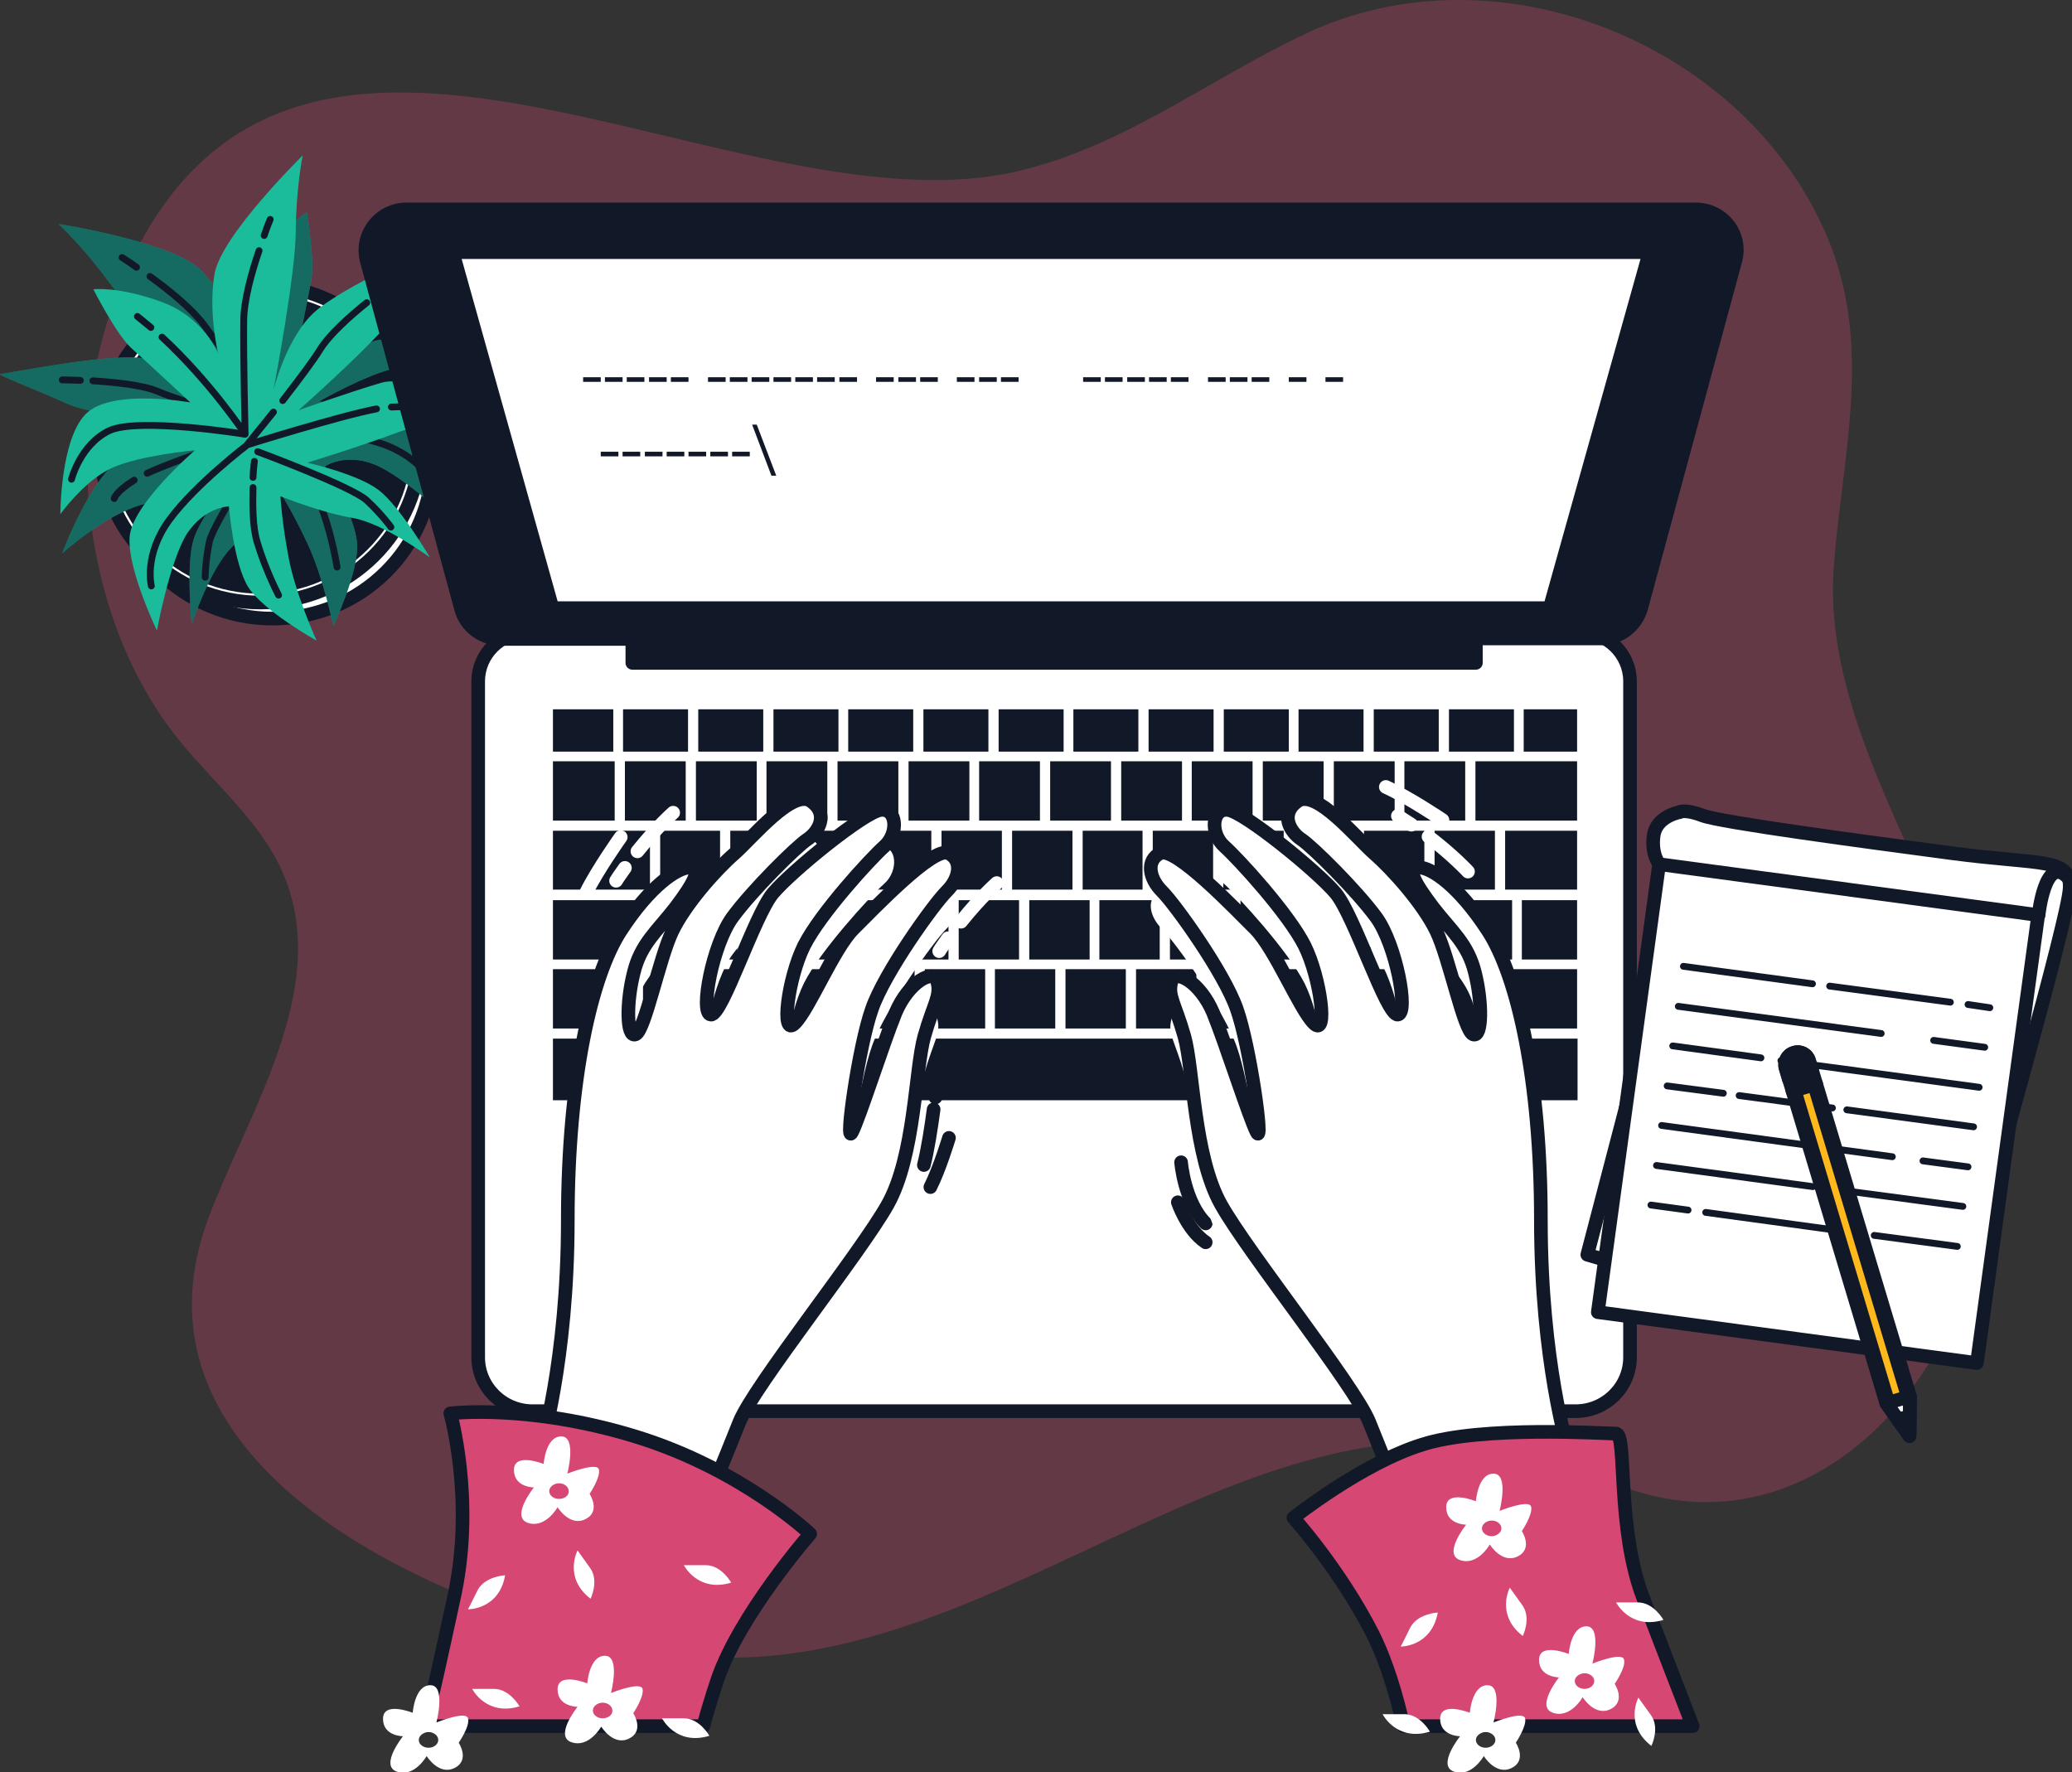 <svg width="152" height="130" viewBox="0 0 152 130" fill="none" xmlns="http://www.w3.org/2000/svg">
<rect x="0" y="0" width="152" height="130" fill="#333333" stroke="none"/>
<g clip-path="url(#clip0)">
<path opacity="0.3" d="M134.631 40.252C135.414 32.323 137.253 24.833 133.983 17.241C127.989 3.239 109.871 -4.184 95.805 2.463C88.618 5.837 82.454 10.763 74.553 12.585C53.164 17.444 20.162 -8.604 8.514 21.729C4.53 32.12 6.13 45.853 13.351 54.557C15.667 57.358 18.493 59.787 20.23 62.959C24.93 71.697 18.289 81.279 15.258 89.445C8.14 108.71 34.977 119.338 49.554 121.329C73.633 124.568 93.523 97.272 117.465 108.406C134.154 116.167 148.799 97.272 145.733 78.378C143.724 65.995 133.575 54.186 134.528 41.568C134.562 41.129 134.596 40.69 134.631 40.252Z" fill="#D64773"/>
<path d="M19.992 45.38C26.481 45.38 31.742 40.169 31.742 33.74C31.742 27.311 26.481 22.1 19.992 22.1C13.503 22.1 8.242 27.311 8.242 33.74C8.242 40.169 13.503 45.38 19.992 45.38Z" fill="white" stroke="#111828" stroke-miterlimit="10" stroke-linecap="round" stroke-linejoin="round"/>
<path d="M19.106 44.199C25.596 44.199 30.856 38.988 30.856 32.559C30.856 26.13 25.596 20.919 19.106 20.919C12.617 20.919 7.356 26.13 7.356 32.559C7.356 38.988 12.617 44.199 19.106 44.199Z" fill="white" stroke="#111828" stroke-miterlimit="10" stroke-linecap="round" stroke-linejoin="round"/>
<path d="M19.106 43.052C24.956 43.052 29.698 38.354 29.698 32.559C29.698 26.764 24.956 22.066 19.106 22.066C13.257 22.066 8.514 26.764 8.514 32.559C8.514 38.354 13.257 43.052 19.106 43.052Z" fill="#111828" stroke="#111828" stroke-miterlimit="10" stroke-linecap="round" stroke-linejoin="round"/>
<path d="M17.88 24.698C17.88 24.698 16.722 21.796 14.679 19.772C12.636 17.747 4.291 16.431 4.291 16.431C4.291 16.431 6.028 18.017 7.936 20.615C9.843 23.213 16.109 29.151 16.109 29.151C16.109 29.151 13.044 26.553 10.251 26.25C7.493 25.98 0.477 27.431 0.034 27.431C-0.409 27.431 2.657 28.578 4.87 29.59C7.084 30.602 15.53 31.479 15.53 31.479C15.53 31.479 11.886 32.492 9.4 33.369C6.914 34.246 4.564 40.589 4.564 40.589C4.564 40.589 7.765 37.688 10.558 36.979C13.317 36.27 17.267 34.955 17.267 34.955C17.267 34.955 14.781 37.688 14.202 39.577C13.623 41.466 14.066 45.785 14.066 45.785C14.066 45.785 15.394 41.736 16.995 40.151C18.596 38.565 20.367 35.798 20.367 35.798C20.367 35.798 21.388 37.384 22.546 39.847C23.704 42.31 24.454 45.92 24.454 45.92C24.454 45.92 26.361 41.871 26.191 39.847C26.054 37.822 23.84 34.212 23.84 34.212C23.84 34.212 25.305 33.2 27.485 34.077C29.664 34.955 33.479 38.565 33.479 38.565C33.479 38.565 32.593 33.774 31.129 31.918C29.664 30.029 23.398 29.455 23.398 29.455C23.398 29.455 26.906 27.43 29.085 26.992C31.265 26.553 34.194 27.566 34.194 27.566C34.194 27.566 30.856 22.943 28.234 22.673C25.611 22.37 21.661 26.452 21.661 26.452C21.661 26.452 22.546 22.1 22.819 20.649C23.125 19.198 22.512 15.588 22.512 15.588C22.512 15.588 20.912 16.465 19.004 19.198C17.131 21.931 17.88 24.698 17.88 24.698Z" fill="#1ABC9C"/>
<path opacity="0.5" d="M17.88 24.698C17.88 24.698 16.722 21.796 14.679 19.772C12.636 17.747 4.291 16.431 4.291 16.431C4.291 16.431 6.028 18.017 7.936 20.615C9.843 23.213 16.109 29.151 16.109 29.151C16.109 29.151 13.044 26.553 10.251 26.25C7.493 25.98 0.477 27.431 0.034 27.431C-0.409 27.431 2.657 28.578 4.87 29.59C7.084 30.602 15.53 31.479 15.53 31.479C15.53 31.479 11.886 32.492 9.4 33.369C6.914 34.246 4.564 40.589 4.564 40.589C4.564 40.589 7.765 37.688 10.558 36.979C13.317 36.27 17.267 34.955 17.267 34.955C17.267 34.955 14.781 37.688 14.202 39.577C13.623 41.466 14.066 45.785 14.066 45.785C14.066 45.785 15.394 41.736 16.995 40.151C18.596 38.565 20.367 35.798 20.367 35.798C20.367 35.798 21.388 37.384 22.546 39.847C23.704 42.31 24.454 45.92 24.454 45.92C24.454 45.92 26.361 41.871 26.191 39.847C26.054 37.822 23.84 34.212 23.84 34.212C23.84 34.212 25.305 33.2 27.485 34.077C29.664 34.955 33.479 38.565 33.479 38.565C33.479 38.565 32.593 33.774 31.129 31.918C29.664 30.029 23.398 29.455 23.398 29.455C23.398 29.455 26.906 27.43 29.085 26.992C31.265 26.553 34.194 27.566 34.194 27.566C34.194 27.566 30.856 22.943 28.234 22.673C25.611 22.37 21.661 26.452 21.661 26.452C21.661 26.452 22.546 22.1 22.819 20.649C23.125 19.198 22.512 15.588 22.512 15.588C22.512 15.588 20.912 16.465 19.004 19.198C17.131 21.931 17.88 24.698 17.88 24.698Z" fill="#111828"/>
<path d="M20.741 20.278C20.843 19.873 20.945 19.434 21.082 19.029" stroke="#111828" stroke-width="0.5" stroke-miterlimit="10" stroke-linecap="round" stroke-linejoin="round"/>
<path d="M11.001 20.278C12.363 21.256 14.066 22.639 14.951 23.82C16.552 25.98 19.753 30.636 19.753 30.636C19.753 30.636 19.549 26.047 20.503 21.357" stroke="#111828" stroke-width="0.5" stroke-miterlimit="10" stroke-linecap="round" stroke-linejoin="round"/>
<path d="M8.957 18.894C8.957 18.894 9.4 19.164 10.013 19.603" stroke="#111828" stroke-width="0.5" stroke-miterlimit="10" stroke-linecap="round" stroke-linejoin="round"/>
<path d="M19.753 30.636C19.753 30.636 25.305 25.136 27.655 24.698C30.005 24.259 32.048 26.014 32.048 26.014" stroke="#111828" stroke-width="0.5" stroke-miterlimit="10" stroke-linecap="round" stroke-linejoin="round"/>
<path d="M9.843 35.224C8.48 36.068 8.378 36.574 8.378 36.574" stroke="#111828" stroke-width="0.5" stroke-miterlimit="10" stroke-linecap="round" stroke-linejoin="round"/>
<path d="M31.878 35.697C31.878 35.697 30.993 33.538 27.927 32.525C24.862 31.513 20.026 31.378 20.026 31.378C20.026 31.378 13.283 33.571 10.796 34.718" stroke="#111828" stroke-width="0.5" stroke-miterlimit="10" stroke-linecap="round" stroke-linejoin="round"/>
<path d="M17.097 30.535C18.732 31.007 20.06 31.344 20.06 31.344" stroke="#111828" stroke-width="0.5" stroke-miterlimit="10" stroke-linecap="round" stroke-linejoin="round"/>
<path d="M6.812 27.937C8.412 28.038 10.456 28.24 11.58 28.713C12.499 29.117 14.338 29.691 16.041 30.197" stroke="#111828" stroke-width="0.5" stroke-miterlimit="10" stroke-linecap="round" stroke-linejoin="round"/>
<path d="M4.564 27.869C4.564 27.869 5.109 27.869 5.892 27.903" stroke="#111828" stroke-width="0.5" stroke-miterlimit="10" stroke-linecap="round" stroke-linejoin="round"/>
<path d="M19.753 32.222C19.753 32.222 15.667 38.295 15.36 39.746C15.053 41.196 15.053 42.344 15.053 42.344" stroke="#111828" stroke-width="0.5" stroke-miterlimit="10" stroke-linecap="round" stroke-linejoin="round"/>
<path d="M21.593 34.111C22.376 35.123 23.33 36.473 23.704 37.553C24.419 39.577 24.726 41.601 24.726 41.601" stroke="#111828" stroke-width="0.5" stroke-miterlimit="10" stroke-linecap="round" stroke-linejoin="round"/>
<path d="M20.332 32.66C20.332 32.66 20.673 33.031 21.116 33.571" stroke="#111828" stroke-width="0.5" stroke-miterlimit="10" stroke-linecap="round" stroke-linejoin="round"/>
<path d="M16.007 25.946C16.007 25.946 15.258 22.909 15.735 20.109C16.212 17.275 22.206 11.404 22.206 11.404C22.206 11.404 21.729 13.698 21.695 16.938C21.695 20.143 20.06 28.611 20.06 28.611C20.06 28.611 21.014 24.731 23.091 22.876C25.169 21.02 31.708 18.152 32.082 17.916C32.423 17.646 30.618 20.379 29.46 22.471C28.268 24.495 21.899 30.096 21.899 30.096C21.899 30.096 25.475 28.814 27.995 28.072C30.516 27.329 36.169 31.176 36.169 31.176C36.169 31.176 31.878 30.703 29.188 31.716C26.497 32.728 22.546 33.942 22.546 33.942C22.546 33.942 26.19 34.752 27.757 35.933C29.324 37.114 31.538 40.893 31.538 40.893C31.538 40.893 28.098 38.362 25.85 37.991C23.602 37.62 20.571 36.405 20.571 36.405C20.571 36.405 20.673 38.295 21.184 40.96C21.695 43.626 23.227 47 23.227 47C23.227 47 19.311 44.807 18.221 43.086C17.131 41.365 16.791 37.148 16.791 37.148C16.791 37.148 15.02 37.181 13.725 39.138C12.465 41.095 11.511 46.258 11.511 46.258C11.511 46.258 9.4 41.871 9.502 39.51C9.536 37.114 14.304 33.031 14.304 33.031C14.304 33.031 10.251 33.403 8.242 34.313C6.199 35.224 4.427 37.721 4.427 37.721C4.427 37.721 4.427 32.019 6.403 30.265C8.378 28.51 13.964 29.523 13.964 29.523C13.964 29.523 10.694 26.486 9.604 25.507C8.514 24.495 6.846 21.222 6.846 21.222C6.846 21.222 8.651 20.986 11.818 22.133C14.985 23.281 16.007 25.946 16.007 25.946Z" fill="#1ABC9C"/>
<path d="M11.069 24.023C10.728 23.753 10.422 23.483 10.081 23.213" stroke="#111828" stroke-width="0.5" stroke-miterlimit="10" stroke-linecap="round" stroke-linejoin="round"/>
<path d="M19.004 18.388C18.459 19.974 17.88 22.066 17.88 23.55C17.846 26.25 17.983 31.851 17.983 31.851C17.983 31.851 15.428 28.004 11.886 24.731" stroke="#111828" stroke-width="0.5" stroke-miterlimit="10" stroke-linecap="round" stroke-linejoin="round"/>
<path d="M19.822 16.094C19.822 16.094 19.617 16.566 19.379 17.275" stroke="#111828" stroke-width="0.5" stroke-miterlimit="10" stroke-linecap="round" stroke-linejoin="round"/>
<path d="M17.948 31.851C17.948 31.851 10.217 30.602 8.038 31.581C5.892 32.593 5.245 35.157 5.245 35.157" stroke="#111828" stroke-width="0.5" stroke-miterlimit="10" stroke-linecap="round" stroke-linejoin="round"/>
<path d="M28.711 29.86C30.311 29.759 30.686 30.096 30.686 30.096" stroke="#111828" stroke-width="0.5" stroke-miterlimit="10" stroke-linecap="round" stroke-linejoin="round"/>
<path d="M11.103 42.985C11.103 42.985 10.524 40.724 12.431 38.126C14.338 35.528 18.153 32.627 18.153 32.627C18.153 32.627 24.93 30.501 27.621 29.995" stroke="#111828" stroke-width="0.5" stroke-miterlimit="10" stroke-linecap="round" stroke-linejoin="round"/>
<path d="M20.06 30.231C19.004 31.547 18.153 32.593 18.153 32.593" stroke="#111828" stroke-width="0.5" stroke-miterlimit="10" stroke-linecap="round" stroke-linejoin="round"/>
<path d="M26.906 22.201C25.68 23.179 24.147 24.563 23.5 25.609C22.989 26.452 21.831 27.971 20.741 29.387" stroke="#111828" stroke-width="0.5" stroke-miterlimit="10" stroke-linecap="round" stroke-linejoin="round"/>
<path d="M28.677 20.851C28.677 20.851 28.234 21.155 27.621 21.627" stroke="#111828" stroke-width="0.5" stroke-miterlimit="10" stroke-linecap="round" stroke-linejoin="round"/>
<path d="M18.902 33.133C18.902 33.133 25.816 35.697 26.906 36.709C27.995 37.721 28.677 38.666 28.677 38.666" stroke="#111828" stroke-width="0.5" stroke-miterlimit="10" stroke-linecap="round" stroke-linejoin="round"/>
<path d="M18.561 35.764C18.527 37.047 18.527 38.666 18.868 39.779C19.481 41.837 20.435 43.66 20.435 43.66" stroke="#111828" stroke-width="0.5" stroke-miterlimit="10" stroke-linecap="round" stroke-linejoin="round"/>
<path d="M18.663 33.841C18.663 33.841 18.595 34.313 18.561 35.022" stroke="#111828" stroke-width="0.5" stroke-miterlimit="10" stroke-linecap="round" stroke-linejoin="round"/>
<path d="M115.592 103.521H39.064C36.885 103.521 35.08 101.766 35.08 99.573V49.975C35.08 47.985 36.714 46.365 38.724 46.365H115.933C117.942 46.365 119.577 47.985 119.577 49.975V99.573C119.577 101.766 117.772 103.521 115.592 103.521Z" fill="white" stroke="#111828" stroke-miterlimit="10" stroke-linecap="round" stroke-linejoin="round"/>
<path d="M66.992 52.033H62.224V55.138H66.992V52.033Z" fill="#111828"/>
<path d="M51.598 71.097H47.17V75.449H51.598V71.097Z" fill="#111828"/>
<path d="M71.113 55.846H66.651V60.199H71.113V55.846Z" fill="#111828"/>
<path d="M61.508 52.033H56.74V55.138H61.508V52.033Z" fill="#111828"/>
<path d="M76.29 55.846H71.828V60.199H76.29V55.846Z" fill="#111828"/>
<path d="M72.509 52.033H67.741V55.138H72.509V52.033Z" fill="#111828"/>
<path d="M48.941 66.035H40.563V70.388H48.941V66.035Z" fill="#111828"/>
<path d="M60.691 55.846H56.229V60.199H60.691V55.846Z" fill="#111828"/>
<path d="M46.421 71.097H40.563V75.449H46.421V71.097Z" fill="#111828"/>
<path d="M78.026 52.033H73.258V55.138H78.026V52.033Z" fill="#111828"/>
<path d="M50.303 55.846H45.842V60.199H50.303V55.846Z" fill="#111828"/>
<path d="M50.474 52.033H45.706V55.138H50.474V52.033Z" fill="#111828"/>
<path d="M55.991 52.033H51.223V55.138H55.991V52.033Z" fill="#111828"/>
<path d="M55.514 55.846H51.053V60.199H55.514V55.846Z" fill="#111828"/>
<path d="M65.902 55.846H61.44V60.199H65.902V55.846Z" fill="#111828"/>
<path d="M100.028 52.033H95.26V55.138H100.028V52.033Z" fill="#111828"/>
<path d="M105.545 52.033H100.777V55.138H105.545V52.033Z" fill="#111828"/>
<path d="M102.31 55.846H97.848V60.199H102.31V55.846Z" fill="#111828"/>
<path d="M107.486 55.846H103.025V60.199H107.486V55.846Z" fill="#111828"/>
<path d="M115.694 71.097H109.155V75.449H115.694V71.097Z" fill="#111828"/>
<path d="M111.062 52.033H106.294V55.138H111.062V52.033Z" fill="#111828"/>
<path d="M45.093 55.846H40.563V60.199H45.093V55.846Z" fill="#111828"/>
<path d="M83.51 52.033H78.742V55.138H83.51V52.033Z" fill="#111828"/>
<path d="M89.027 52.033H84.259V55.138H89.027V52.033Z" fill="#111828"/>
<path d="M86.711 55.846H82.25V60.199H86.711V55.846Z" fill="#111828"/>
<path d="M97.099 55.846H92.637V60.199H97.099V55.846Z" fill="#111828"/>
<path d="M81.5 55.846H77.039V60.199H81.5V55.846Z" fill="#111828"/>
<path d="M91.888 55.846H87.426V60.199H91.888V55.846Z" fill="#111828"/>
<path d="M94.544 52.033H89.776V55.138H94.544V52.033Z" fill="#111828"/>
<path d="M87.767 71.097H83.339V75.449H87.767V71.097Z" fill="#111828"/>
<path d="M110.926 66.035H106.499V70.388H110.926V66.035Z" fill="#111828"/>
<path d="M105.749 66.035H101.322V70.388H105.749V66.035Z" fill="#111828"/>
<path d="M108.406 71.097H103.978V75.449H108.406V71.097Z" fill="#111828"/>
<path d="M103.263 71.097H98.836V75.449H103.263V71.097Z" fill="#111828"/>
<path d="M92.91 71.097H88.482V75.449H92.91V71.097Z" fill="#111828"/>
<path d="M98.087 71.097H93.659V75.449H98.087V71.097Z" fill="#111828"/>
<path d="M100.573 66.035H96.145V70.388H100.573V66.035Z" fill="#111828"/>
<path d="M95.43 66.035H91.002V70.388H95.43V66.035Z" fill="#111828"/>
<path d="M115.694 52.033H111.778V55.138H115.694V52.033Z" fill="#111828"/>
<path d="M44.99 52.033H40.563V55.138H44.99V52.033Z" fill="#111828"/>
<path d="M115.728 76.191H40.563V80.712H115.728V76.191Z" fill="#111828"/>
<path d="M115.694 55.846H108.236V60.199H115.694V55.846Z" fill="#111828"/>
<path d="M115.694 66.035H111.641V70.388H115.694V66.035Z" fill="#111828"/>
<path d="M110.415 65.26H109.666V60.941H105.239V65.26H104.489V60.941H100.062V65.26H99.312V60.941H94.919V65.26H94.17V60.941H89.742V65.26H88.993V60.941H84.566V65.26H83.816V60.941H79.423V65.26H78.674V60.941H74.246V65.26H73.497V60.941H69.069V65.26H68.32V60.941H63.926V65.26H63.177V60.941H58.75V65.26H58V60.941H53.573V65.26H52.824V60.941H48.43V65.26H47.681V60.941H40.563V65.26H115.694V60.941H110.415V65.26Z" fill="#111828"/>
<path d="M74.757 66.035H70.329V70.388H74.757V66.035Z" fill="#111828"/>
<path d="M90.253 66.035H85.826V70.388H90.253V66.035Z" fill="#111828"/>
<path d="M64.437 66.035H60.01V70.388H64.437V66.035Z" fill="#111828"/>
<path d="M67.094 71.097H62.666V75.449H67.094V71.097Z" fill="#111828"/>
<path d="M69.58 66.035H65.153V70.388H69.58V66.035Z" fill="#111828"/>
<path d="M59.261 66.035H54.833V70.388H59.261V66.035Z" fill="#111828"/>
<path d="M56.774 71.097H52.347V75.449H56.774V71.097Z" fill="#111828"/>
<path d="M61.917 71.097H57.49V75.449H61.917V71.097Z" fill="#111828"/>
<path d="M79.934 66.035H75.506V70.388H79.934V66.035Z" fill="#111828"/>
<path d="M82.59 71.097H78.163V75.449H82.59V71.097Z" fill="#111828"/>
<path d="M85.076 66.035H80.649V70.388H85.076V66.035Z" fill="#111828"/>
<path d="M72.271 71.097H67.843V75.449H72.271V71.097Z" fill="#111828"/>
<path d="M77.413 71.097H72.986V75.449H77.413V71.097Z" fill="#111828"/>
<path d="M54.084 66.035H49.656V70.388H54.084V66.035Z" fill="#111828"/>
<path d="M124.379 15.358H29.835C27.859 15.358 26.395 17.214 26.906 19.137L33.819 44.644C34.16 45.96 35.386 46.871 36.748 46.871H46.387V48.626H108.27V46.837H117.465C118.828 46.837 120.02 45.926 120.394 44.611L127.308 19.103C127.819 17.214 126.389 15.358 124.379 15.358Z" fill="#111828" stroke="#111828" stroke-miterlimit="10" stroke-linecap="round" stroke-linejoin="round"/>
<path d="M113.685 44.611H40.529L33.206 18.496H121.007L113.685 44.611Z" fill="white" stroke="#111828" stroke-miterlimit="10" stroke-linecap="round" stroke-linejoin="round"/>
<path d="M45.365 33.139V33.477H44.071V33.139H45.365Z" fill="#111828"/>
<path d="M46.966 33.139V33.477H45.672V33.139H46.966Z" fill="#111828"/>
<path d="M48.6 33.139V33.477H47.306V33.139H48.6Z" fill="#111828"/>
<path d="M50.201 33.139V33.477H48.907V33.139H50.201Z" fill="#111828"/>
<path d="M51.802 33.139V33.477H50.508V33.139H51.802Z" fill="#111828"/>
<path d="M53.403 33.139V33.477H52.108V33.139H53.403Z" fill="#111828"/>
<path d="M55.003 33.139V33.477H53.709V33.139H55.003Z" fill="#111828"/>
<path d="M56.604 34.927L55.174 31.148H55.514L56.945 34.894H56.604V34.927Z" fill="#111828"/>
<path d="M44.071 27.673V28.011H42.777V27.673H44.071Z" fill="#111828"/>
<path d="M45.672 27.673V28.011H44.377V27.673H45.672Z" fill="#111828"/>
<path d="M47.272 27.673V28.011H45.978V27.673H47.272Z" fill="#111828"/>
<path d="M48.907 27.673V28.011H47.613V27.673H48.907Z" fill="#111828"/>
<path d="M50.508 27.673V28.011H49.214V27.673H50.508Z" fill="#111828"/>
<path d="M53.232 27.673V28.011H51.938V27.673H53.232Z" fill="#111828"/>
<path d="M54.833 27.673V28.011H53.539V27.673H54.833Z" fill="#111828"/>
<path d="M56.434 27.673V28.011H55.14V27.673H56.434Z" fill="#111828"/>
<path d="M58.035 27.673V28.011H56.74V27.673H58.035Z" fill="#111828"/>
<path d="M59.635 27.673V28.011H58.341V27.673H59.635Z" fill="#111828"/>
<path d="M61.236 27.673V28.011H59.942V27.673H61.236Z" fill="#111828"/>
<path d="M62.871 27.673V28.011H61.577V27.673H62.871Z" fill="#111828"/>
<path d="M65.561 27.673V28.011H64.267V27.673H65.561Z" fill="#111828"/>
<path d="M67.196 27.673V28.011H65.902V27.673H67.196Z" fill="#111828"/>
<path d="M68.797 27.673V28.011H67.503V27.673H68.797Z" fill="#111828"/>
<path d="M71.487 27.673V28.011H70.193V27.673H71.487Z" fill="#111828"/>
<path d="M73.122 27.673V28.011H71.828V27.673H73.122Z" fill="#111828"/>
<path d="M74.723 27.673V28.011H73.429V27.673H74.723Z" fill="#111828"/>
<path d="M80.751 27.673V28.011H79.457V27.673H80.751Z" fill="#111828"/>
<path d="M82.352 27.673V28.011H81.058V27.673H82.352Z" fill="#111828"/>
<path d="M83.987 27.673V28.011H82.692V27.673H83.987Z" fill="#111828"/>
<path d="M85.587 27.673V28.011H84.293V27.673H85.587Z" fill="#111828"/>
<path d="M87.188 27.673V28.011H85.894V27.673H87.188Z" fill="#111828"/>
<path d="M89.913 27.673V28.011H88.618V27.673H89.913Z" fill="#111828"/>
<path d="M91.513 27.673V28.011H90.219V27.673H91.513Z" fill="#111828"/>
<path d="M93.114 27.673V28.011H91.82V27.673H93.114Z" fill="#111828"/>
<path d="M95.839 27.673V28.011H94.544V27.673H95.839Z" fill="#111828"/>
<path d="M98.529 27.673V28.011H97.235V27.673H98.529Z" fill="#111828"/>
<path d="M120.088 78.108L116.444 92.043L119.883 93.055L120.088 78.108Z" fill="white" stroke="#111828" stroke-miterlimit="10" stroke-linecap="round" stroke-linejoin="round"/>
<path d="M121.723 63.397C121.723 63.397 121.11 62.655 121.314 61.272C121.518 59.888 123.187 59.585 123.187 59.585C123.187 59.585 123.562 59.315 124.89 59.821C126.218 60.327 136.572 61.71 143.179 62.588C149.786 63.465 151.932 62.891 151.83 65.152C151.728 67.412 145.938 87.589 145.836 88.23C145.767 88.871 121.723 63.397 121.723 63.397Z" fill="white" stroke="#111828" stroke-miterlimit="10"/>
<path d="M149.52 67.128L121.712 63.394L117.215 96.258L145.024 99.992L149.52 67.128Z" fill="white" stroke="#111828" stroke-miterlimit="10" stroke-linecap="round" stroke-linejoin="round"/>
<path d="M144.371 73.688L145.972 73.924" stroke="#111828" stroke-width="0.5" stroke-miterlimit="10" stroke-linecap="round" stroke-linejoin="round"/>
<path d="M134.222 72.338L143.077 73.519" stroke="#111828" stroke-width="0.5" stroke-miterlimit="10" stroke-linecap="round" stroke-linejoin="round"/>
<path d="M123.494 70.888L132.962 72.17" stroke="#111828" stroke-width="0.5" stroke-miterlimit="10" stroke-linecap="round" stroke-linejoin="round"/>
<path d="M141.851 76.32L145.597 76.826" stroke="#111828" stroke-width="0.5" stroke-miterlimit="10" stroke-linecap="round" stroke-linejoin="round"/>
<path d="M123.119 73.823L138.002 75.814" stroke="#111828" stroke-width="0.5" stroke-miterlimit="10" stroke-linecap="round" stroke-linejoin="round"/>
<path d="M130.646 77.804L145.188 79.761" stroke="#111828" stroke-width="0.5" stroke-miterlimit="10" stroke-linecap="round" stroke-linejoin="round"/>
<path d="M122.71 76.725L129.181 77.602" stroke="#111828" stroke-width="0.5" stroke-miterlimit="10" stroke-linecap="round" stroke-linejoin="round"/>
<path d="M135.482 81.414L144.78 82.663" stroke="#111828" stroke-width="0.5" stroke-miterlimit="10" stroke-linecap="round" stroke-linejoin="round"/>
<path d="M127.581 80.368L134.426 81.279" stroke="#111828" stroke-width="0.5" stroke-miterlimit="10" stroke-linecap="round" stroke-linejoin="round"/>
<path d="M122.302 79.66L126.423 80.2" stroke="#111828" stroke-width="0.5" stroke-miterlimit="10" stroke-linecap="round" stroke-linejoin="round"/>
<path d="M141.067 85.16L144.371 85.598" stroke="#111828" stroke-width="0.5" stroke-miterlimit="10" stroke-linecap="round" stroke-linejoin="round"/>
<path d="M121.893 82.562L138.82 84.856" stroke="#111828" stroke-width="0.5" stroke-miterlimit="10" stroke-linecap="round" stroke-linejoin="round"/>
<path d="M134.596 87.251L143.996 88.5" stroke="#111828" stroke-width="0.5" stroke-miterlimit="10" stroke-linecap="round" stroke-linejoin="round"/>
<path d="M121.518 85.497L132.996 87.049" stroke="#111828" stroke-width="0.5" stroke-miterlimit="10" stroke-linecap="round" stroke-linejoin="round"/>
<path d="M137.491 90.626L143.588 91.435" stroke="#111828" stroke-width="0.5" stroke-miterlimit="10" stroke-linecap="round" stroke-linejoin="round"/>
<path d="M125.128 88.939L135.993 90.423" stroke="#111828" stroke-width="0.5" stroke-miterlimit="10" stroke-linecap="round" stroke-linejoin="round"/>
<path d="M121.11 88.399L123.834 88.77" stroke="#111828" stroke-width="0.5" stroke-miterlimit="10" stroke-linecap="round" stroke-linejoin="round"/>
<path d="M149.548 67.142C149.548 67.142 150.025 62.554 151.728 64.409" stroke="#111828" stroke-miterlimit="10" stroke-linecap="round" stroke-linejoin="round"/>
<path d="M140.114 102.434L140.08 105.336L138.377 102.941L131.497 80.031L133.234 79.525L140.114 102.434Z" fill="white" stroke="#111828" stroke-miterlimit="10" stroke-linecap="round" stroke-linejoin="round"/>
<path d="M132.84 79.632L131.893 79.911L138.766 102.808L139.712 102.529L132.84 79.632Z" fill="#FFB91D" stroke="#111828" stroke-width="0.5" stroke-miterlimit="10" stroke-linecap="round" stroke-linejoin="round"/>
<path d="M140.114 102.434L138.377 102.941L140.08 105.336L140.114 102.434Z" stroke="#111828" stroke-miterlimit="10" stroke-linecap="round" stroke-linejoin="round"/>
<path d="M139.228 104.155L140.08 105.336V103.885L139.228 104.155Z" fill="#111828" stroke="#111828" stroke-miterlimit="10" stroke-linecap="round" stroke-linejoin="round"/>
<path d="M131.599 77.231C131.123 77.366 130.85 77.872 130.986 78.344L131.497 80.031L133.234 79.525L132.723 77.838C132.587 77.332 132.076 77.062 131.599 77.231Z" fill="white" stroke="#111828" stroke-miterlimit="10" stroke-linecap="round" stroke-linejoin="round"/>
<path d="M131.599 77.231C131.123 77.366 130.85 77.872 130.986 78.344L131.225 79.154L132.962 78.648L132.723 77.838C132.587 77.332 132.076 77.062 131.599 77.231Z" fill="#111828" stroke="#111828" stroke-miterlimit="10" stroke-linecap="round" stroke-linejoin="round"/>
<path d="M45.842 63.667C45.638 63.971 45.399 64.275 45.195 64.612" stroke="white" stroke-miterlimit="10" stroke-linecap="round" stroke-linejoin="round"/>
<path d="M49.384 59.618C49.384 59.618 48.192 60.664 46.761 62.453" stroke="white" stroke-miterlimit="10" stroke-linecap="round" stroke-linejoin="round"/>
<path d="M45.535 61.407C45.535 61.407 43.832 63.802 43.015 65.456" stroke="white" stroke-miterlimit="10" stroke-linecap="round" stroke-linejoin="round"/>
<path d="M69.546 68.829C69.342 69.133 69.103 69.437 68.899 69.774" stroke="white" stroke-miterlimit="10" stroke-linecap="round" stroke-linejoin="round"/>
<path d="M73.122 64.781C73.122 64.781 71.93 65.827 70.5 67.615" stroke="white" stroke-miterlimit="10" stroke-linecap="round" stroke-linejoin="round"/>
<path d="M69.24 66.569C69.24 66.569 67.537 68.965 66.719 70.618" stroke="white" stroke-miterlimit="10" stroke-linecap="round" stroke-linejoin="round"/>
<path d="M103.536 60.496C103.229 60.293 102.889 60.091 102.548 59.855" stroke="white" stroke-miterlimit="10" stroke-linecap="round" stroke-linejoin="round"/>
<path d="M107.691 63.937C107.691 63.937 106.601 62.756 104.796 61.373" stroke="white" stroke-miterlimit="10" stroke-linecap="round" stroke-linejoin="round"/>
<path d="M105.818 60.158C105.818 60.158 103.365 58.505 101.663 57.729" stroke="white" stroke-miterlimit="10" stroke-linecap="round" stroke-linejoin="round"/>
<path d="M68.49 81.381C68.32 82.663 68.047 84.417 67.775 85.463" stroke="#111828" stroke-miterlimit="10" stroke-linecap="round" stroke-linejoin="round"/>
<path d="M68.694 79.862C68.694 79.862 68.66 80.099 68.626 80.504" stroke="#111828" stroke-miterlimit="10" stroke-linecap="round" stroke-linejoin="round"/>
<path d="M69.614 83.473C69.614 83.473 68.933 85.733 68.252 87.083" stroke="#111828" stroke-miterlimit="10" stroke-linecap="round" stroke-linejoin="round"/>
<path d="M86.643 85.261C86.643 85.261 86.882 88.196 88.448 89.748" stroke="#111828" stroke-miterlimit="10" stroke-linecap="round" stroke-linejoin="round"/>
<path d="M86.405 88.196C86.405 88.196 87.086 90.221 88.448 91.132" stroke="#111828" stroke-miterlimit="10" stroke-linecap="round" stroke-linejoin="round"/>
<path d="M40.154 103.818C40.154 103.818 41.653 102.603 41.653 92.245C41.653 81.887 43.39 74.329 45.535 71.023C47.681 67.716 49.69 66.367 50.61 66.367C51.529 66.367 50.882 67.547 49.554 69.302C48.226 71.023 47 71.967 46.489 74.093C45.944 76.219 45.944 78.884 46.625 78.614C47.306 78.344 48.362 73.047 49.316 71.056C50.269 69.066 52.517 66.535 53.879 65.354C55.208 64.173 58.171 60.563 59.499 61.508C60.827 62.453 60.044 63.769 59.227 64.308C58.409 64.848 55.208 68.02 53.743 70.01C52.279 72.001 51.325 77.062 52.142 77.163C52.96 77.298 55.344 69.876 56.706 68.256C58.035 66.67 63.416 62.284 64.608 62.149C65.8 62.014 65.936 63.87 64.88 64.814C63.824 65.759 60.18 69.74 58.988 72.102C57.796 74.498 57.251 78.884 58.307 77.804C59.363 76.758 61.134 72.372 62.598 70.888C64.063 69.437 68.49 64.781 69.58 65.321C70.636 65.86 70.397 67.176 69.444 68.121C68.49 69.066 64.88 74.093 63.961 76.758C63.007 79.424 61.951 86.847 62.496 85.801C63.041 84.755 64.778 79.289 65.698 77.028C66.651 74.768 68.524 73.722 68.763 74.768C69.035 75.814 68.49 76.353 67.809 78.749C67.128 81.145 67.128 87.522 65.118 91.098C63.109 94.674 55.105 102.3 54.05 104.965C52.994 107.63 51.291 110.228 51.291 110.228" fill="white"/>
<path d="M114.605 104.729C114.605 104.729 113.038 102.637 113.038 92.279C113.038 81.921 111.301 74.363 109.155 71.056C107.01 67.75 105 66.4 104.081 66.4C103.127 66.4 103.808 67.581 105.136 69.336C106.465 71.056 107.691 72.001 108.202 74.127C108.747 76.252 108.747 78.918 108.065 78.648C107.384 78.378 106.328 73.081 105.375 71.09C104.421 69.099 102.173 66.569 100.811 65.388C99.483 64.207 96.52 60.597 95.192 61.542C93.863 62.486 94.647 63.802 95.464 64.342C96.281 64.882 99.483 68.053 100.947 70.044C102.412 72.035 103.365 77.096 102.548 77.197C101.731 77.332 99.347 69.909 97.984 68.29C96.656 66.704 91.275 62.318 90.083 62.183C88.891 62.048 88.755 63.904 89.81 64.848C90.866 65.793 94.51 69.774 95.702 72.136C96.894 74.531 97.439 78.918 96.384 77.838C95.328 76.792 93.557 72.406 92.092 70.921C90.628 69.471 86.2 64.814 85.111 65.354C84.055 65.894 84.293 67.21 85.247 68.155C86.2 69.099 89.81 74.127 90.73 76.792C91.684 79.458 92.739 86.88 92.195 85.834C91.65 84.788 89.913 79.323 88.993 77.062C88.039 74.802 86.166 73.755 85.928 74.802C85.655 75.847 86.2 76.387 86.882 78.783C87.563 81.178 87.563 87.555 89.572 91.132C91.581 94.708 99.347 101.658 100.436 104.324C101.492 106.989 103.468 111.139 103.468 111.139" fill="white"/>
<path d="M39.643 106.382C39.643 106.382 41.653 99.87 41.653 89.512C41.653 79.154 43.39 71.596 45.535 68.29C47.681 64.983 49.69 63.634 50.61 63.634C51.529 63.634 50.882 64.814 49.554 66.569C48.226 68.29 47 69.234 46.489 71.36C45.944 73.486 45.944 76.151 46.625 75.881C47.306 75.611 48.362 70.314 49.316 68.323C50.269 66.333 52.517 63.802 53.879 62.621C55.208 61.441 58.171 57.83 59.499 58.775C60.827 59.72 60.044 61.036 59.227 61.575C58.409 62.115 55.208 65.287 53.743 67.278C52.279 69.268 51.325 74.329 52.142 74.43C52.96 74.565 55.344 67.142 56.706 65.523C58.069 63.904 63.416 59.551 64.608 59.416C65.8 59.281 65.936 61.137 64.88 62.081C63.824 63.026 60.18 67.007 58.988 69.369C57.796 71.765 57.251 76.151 58.307 75.071C59.363 74.025 61.134 69.639 62.598 68.155C64.063 66.704 68.49 62.048 69.58 62.588C70.636 63.127 70.397 64.443 69.444 65.388C68.49 66.333 64.88 71.36 63.961 74.025C63.007 76.691 61.951 84.114 62.496 83.068C63.041 82.022 64.778 76.556 65.698 74.295C66.651 72.035 68.524 70.989 68.763 72.035C69.035 73.081 68.49 73.621 67.809 76.016C67.128 78.412 67.128 84.788 65.118 88.365C63.109 91.941 55.344 101.625 54.254 104.29C53.198 106.956 50.78 112.793 50.78 112.793" fill="white"/>
<path d="M39.643 106.382C39.643 106.382 41.653 99.87 41.653 89.512C41.653 79.154 43.39 71.596 45.535 68.29C47.681 64.983 49.69 63.634 50.61 63.634C51.529 63.634 50.882 64.814 49.554 66.569C48.226 68.29 47 69.234 46.489 71.36C45.944 73.486 45.944 76.151 46.625 75.881C47.306 75.611 48.362 70.314 49.316 68.323C50.269 66.333 52.517 63.802 53.879 62.621C55.208 61.441 58.171 57.83 59.499 58.775C60.827 59.72 60.044 61.036 59.227 61.575C58.409 62.115 55.208 65.287 53.743 67.278C52.279 69.268 51.325 74.329 52.142 74.43C52.96 74.565 55.344 67.142 56.706 65.523C58.069 63.904 63.416 59.551 64.608 59.416C65.8 59.281 65.936 61.137 64.88 62.081C63.824 63.026 60.18 67.007 58.988 69.369C57.796 71.765 57.251 76.151 58.307 75.071C59.363 74.025 61.134 69.639 62.598 68.155C64.063 66.704 68.49 62.048 69.58 62.588C70.636 63.127 70.397 64.443 69.444 65.388C68.49 66.333 64.88 71.36 63.961 74.025C63.007 76.691 61.951 84.114 62.496 83.068C63.041 82.022 64.778 76.556 65.698 74.295C66.651 72.035 68.524 70.989 68.763 72.035C69.035 73.081 68.49 73.621 67.809 76.016C67.128 78.412 67.128 84.788 65.118 88.365C63.109 91.941 55.344 101.625 54.254 104.29C53.198 106.956 50.78 112.793 50.78 112.793" stroke="#111828" stroke-miterlimit="10" stroke-linecap="round" stroke-linejoin="round"/>
<path d="M115.047 106.382C115.047 106.382 113.038 99.87 113.038 89.512C113.038 79.154 111.301 71.596 109.155 68.29C107.01 64.983 105 63.634 104.081 63.634C103.127 63.634 103.808 64.814 105.136 66.569C106.465 68.29 107.691 69.234 108.202 71.36C108.747 73.486 108.747 76.151 108.065 75.881C107.384 75.611 106.328 70.314 105.375 68.323C104.421 66.333 102.173 63.802 100.811 62.621C99.483 61.441 96.52 57.83 95.192 58.775C93.863 59.72 94.647 61.036 95.464 61.575C96.281 62.115 99.483 65.287 100.947 67.278C102.412 69.268 103.365 74.329 102.548 74.43C101.731 74.565 99.347 67.142 97.984 65.523C96.656 63.937 91.275 59.551 90.083 59.416C88.891 59.281 88.755 61.137 89.81 62.081C90.866 63.026 94.51 67.007 95.702 69.369C96.894 71.765 97.439 76.151 96.384 75.071C95.328 74.025 93.557 69.639 92.092 68.155C90.628 66.704 86.2 62.048 85.111 62.588C84.055 63.127 84.293 64.443 85.247 65.388C86.2 66.333 89.81 71.36 90.73 74.025C91.684 76.691 92.739 84.114 92.195 83.068C91.65 82.022 89.913 76.556 88.993 74.295C88.039 72.035 86.166 70.989 85.928 72.035C85.655 73.081 86.2 73.621 86.882 76.016C87.563 78.412 87.563 84.788 89.572 88.365C91.581 91.941 99.347 101.625 100.436 104.29C101.492 106.956 103.91 112.793 103.91 112.793" fill="white"/>
<path d="M115.047 106.382C115.047 106.382 113.038 99.87 113.038 89.512C113.038 79.154 111.301 71.596 109.155 68.29C107.01 64.983 105 63.634 104.081 63.634C103.127 63.634 103.808 64.814 105.136 66.569C106.465 68.29 107.691 69.234 108.202 71.36C108.747 73.486 108.747 76.151 108.065 75.881C107.384 75.611 106.328 70.314 105.375 68.323C104.421 66.333 102.173 63.802 100.811 62.621C99.483 61.441 96.52 57.83 95.192 58.775C93.863 59.72 94.647 61.036 95.464 61.575C96.281 62.115 99.483 65.287 100.947 67.278C102.412 69.268 103.365 74.329 102.548 74.43C101.731 74.565 99.347 67.142 97.984 65.523C96.656 63.937 91.275 59.551 90.083 59.416C88.891 59.281 88.755 61.137 89.81 62.081C90.866 63.026 94.51 67.007 95.702 69.369C96.894 71.765 97.439 76.151 96.384 75.071C95.328 74.025 93.557 69.639 92.092 68.155C90.628 66.704 86.2 62.048 85.111 62.588C84.055 63.127 84.293 64.443 85.247 65.388C86.2 66.333 89.81 71.36 90.73 74.025C91.684 76.691 92.739 84.114 92.195 83.068C91.65 82.022 89.913 76.556 88.993 74.295C88.039 72.035 86.166 70.989 85.928 72.035C85.655 73.081 86.2 73.621 86.882 76.016C87.563 78.412 87.563 84.788 89.572 88.365C91.581 91.941 99.347 101.625 100.436 104.29C101.492 106.956 103.91 112.793 103.91 112.793" stroke="#111828" stroke-miterlimit="10" stroke-linecap="round" stroke-linejoin="round"/>
<path d="M31.163 126.626H51.598C51.87 125.614 52.211 124.467 52.619 123.252C54.22 118.495 59.431 112.523 59.431 112.523C59.431 112.523 54.424 107.765 46.591 105.37C38.758 102.974 33.036 103.683 33.036 103.683C33.036 103.683 34.807 109.891 33.377 116.841C32.321 121.734 31.64 124.838 31.163 126.626Z" fill="#D64773" stroke="#111828" stroke-miterlimit="10" stroke-linecap="round" stroke-linejoin="round"/>
<path d="M102.957 126.626H124.175C123.494 124.872 122.029 121.093 120.565 117.28C118.555 112.118 119.373 105.167 118.555 105.167C117.738 105.167 108.713 104.56 104.319 105.977C99.891 107.361 94.885 111.342 94.885 111.342C94.885 111.342 98.291 115.121 100.709 119.878C101.765 122.004 102.48 124.5 102.957 126.626Z" fill="#D64773" stroke="#111828" stroke-miterlimit="10" stroke-linecap="round" stroke-linejoin="round"/>
<path d="M43.935 107.799C43.798 107.226 41.619 108.103 41.619 108.103C41.619 108.103 42.334 105.37 41.176 105.37C40.018 105.37 39.882 107.394 39.882 107.394C39.882 107.394 37.702 106.517 37.702 107.833C37.702 109.115 39.166 109.115 39.166 109.115C39.166 109.115 37.429 111.274 38.724 111.713C40.018 112.152 40.903 110.566 40.903 110.566C40.903 110.566 41.789 112.017 42.947 111.443C44.105 110.869 43.253 109.587 43.253 109.587C43.253 109.587 44.071 108.373 43.935 107.799ZM41.006 109.959C40.597 109.959 40.29 109.689 40.29 109.385C40.29 109.081 40.631 108.811 41.006 108.811C41.414 108.811 41.721 109.081 41.721 109.385C41.755 109.689 41.414 109.959 41.006 109.959ZM47.136 123.893C47 123.32 44.82 124.197 44.82 124.197C44.82 124.197 45.535 121.464 44.377 121.464C43.219 121.464 43.083 123.488 43.083 123.488C43.083 123.488 40.903 122.611 40.903 123.927C40.903 125.209 42.368 125.209 42.368 125.209C42.368 125.209 40.631 127.368 41.925 127.807C43.219 128.246 44.105 126.66 44.105 126.66C44.105 126.66 44.99 128.111 46.148 127.537C47.306 126.963 46.455 125.681 46.455 125.681C46.455 125.681 47.272 124.467 47.136 123.893ZM44.207 126.052C43.798 126.052 43.492 125.783 43.492 125.479C43.492 125.175 43.832 124.905 44.207 124.905C44.616 124.905 44.922 125.175 44.922 125.479C44.956 125.783 44.616 126.052 44.207 126.052ZM34.33 126.052C34.194 125.479 32.014 126.356 32.014 126.356C32.014 126.356 32.73 123.623 31.572 123.623C30.414 123.623 30.277 125.648 30.277 125.648C30.277 125.648 28.098 124.77 28.098 126.086C28.098 127.368 29.562 127.368 29.562 127.368C29.562 127.368 27.825 129.528 29.119 129.966C30.414 130.405 31.299 128.819 31.299 128.819C31.299 128.819 32.185 130.27 33.343 129.696C34.501 129.123 33.649 127.841 33.649 127.841C33.649 127.841 34.501 126.626 34.33 126.052ZM31.435 128.212C31.027 128.212 30.72 127.942 30.72 127.638C30.72 127.335 31.061 127.065 31.435 127.065C31.844 127.065 32.151 127.335 32.151 127.638C32.151 127.942 31.844 128.212 31.435 128.212ZM50.167 114.817C50.167 114.817 50.61 114.817 51.768 114.817C52.926 114.817 53.641 116.099 53.641 116.099C51.189 116.841 50.167 114.817 50.167 114.817ZM48.566 126.052C48.566 126.052 49.009 126.052 50.167 126.052C51.325 126.052 52.04 127.335 52.04 127.335C49.588 128.077 48.566 126.052 48.566 126.052ZM34.637 123.893C34.637 123.893 35.08 123.893 36.237 123.893C37.395 123.893 38.111 125.175 38.111 125.175C35.658 125.917 34.637 123.893 34.637 123.893ZM42.368 113.737C42.368 113.737 42.606 114.075 43.288 115.019C43.969 115.964 43.322 117.28 43.322 117.28C41.312 115.728 42.368 113.737 42.368 113.737ZM34.33 118.056C34.33 118.056 34.535 117.685 35.045 116.639C35.59 115.627 37.055 115.559 37.055 115.559C36.612 118.09 34.33 118.056 34.33 118.056Z" fill="white"/>
<path d="M112.323 110.532C112.186 109.958 110.007 110.836 110.007 110.836C110.007 110.836 110.722 108.103 109.564 108.103C108.406 108.103 108.27 110.127 108.27 110.127C108.27 110.127 106.09 109.25 106.09 110.566C106.09 111.848 107.555 111.848 107.555 111.848C107.555 111.848 105.818 114.007 107.112 114.446C108.406 114.885 109.291 113.299 109.291 113.299C109.291 113.299 110.177 114.75 111.335 114.176C112.493 113.602 111.641 112.32 111.641 112.32C111.641 112.32 112.459 111.106 112.323 110.532ZM109.428 112.691C109.019 112.691 108.713 112.421 108.713 112.118C108.713 111.814 109.053 111.544 109.428 111.544C109.836 111.544 110.143 111.814 110.143 112.118C110.143 112.421 109.802 112.691 109.428 112.691ZM119.134 121.734C118.998 121.16 116.818 122.037 116.818 122.037C116.818 122.037 117.533 119.304 116.376 119.304C115.218 119.304 115.081 121.329 115.081 121.329C115.081 121.329 112.902 120.452 112.902 121.767C112.902 123.05 114.366 123.05 114.366 123.05C114.366 123.05 112.629 125.209 113.923 125.648C115.218 126.086 116.103 124.5 116.103 124.5C116.103 124.5 116.989 125.951 118.147 125.378C119.304 124.804 118.453 123.522 118.453 123.522C118.453 123.522 119.304 122.307 119.134 121.734ZM116.239 123.893C115.831 123.893 115.524 123.623 115.524 123.319C115.524 123.016 115.865 122.746 116.239 122.746C116.648 122.746 116.954 123.016 116.954 123.319C116.954 123.623 116.648 123.893 116.239 123.893ZM111.88 126.052C111.744 125.479 109.564 126.356 109.564 126.356C109.564 126.356 110.279 123.623 109.121 123.623C107.963 123.623 107.827 125.648 107.827 125.648C107.827 125.648 105.647 124.77 105.647 126.086C105.647 127.368 107.112 127.368 107.112 127.368C107.112 127.368 105.375 129.528 106.669 129.966C107.963 130.405 108.849 128.819 108.849 128.819C108.849 128.819 109.734 130.27 110.892 129.696C112.05 129.123 111.199 127.841 111.199 127.841C111.199 127.841 112.016 126.626 111.88 126.052ZM108.985 128.212C108.576 128.212 108.27 127.942 108.27 127.638C108.27 127.335 108.61 127.065 108.985 127.065C109.394 127.065 109.7 127.335 109.7 127.638C109.7 127.942 109.394 128.212 108.985 128.212ZM118.555 117.55C118.555 117.55 118.998 117.55 120.156 117.55C121.314 117.55 122.029 118.832 122.029 118.832C119.577 119.574 118.555 117.55 118.555 117.55ZM101.424 125.749C101.424 125.749 101.867 125.749 103.025 125.749C104.183 125.749 104.898 127.031 104.898 127.031C102.446 127.773 101.424 125.749 101.424 125.749ZM110.756 116.47C110.756 116.47 110.994 116.808 111.676 117.752C112.357 118.697 111.71 120.013 111.71 120.013C109.7 118.461 110.756 116.47 110.756 116.47ZM120.19 124.534C120.19 124.534 120.428 124.872 121.11 125.816C121.791 126.761 121.144 128.077 121.144 128.077C119.134 126.525 120.19 124.534 120.19 124.534ZM102.752 120.789C102.752 120.789 102.957 120.418 103.468 119.372C104.013 118.36 105.477 118.292 105.477 118.292C105 120.823 102.752 120.789 102.752 120.789Z" fill="white"/>
</g>
<defs>
<clipPath id="clip0">
<rect width="152" height="130" fill="white"/>
</clipPath>
</defs>
</svg>
